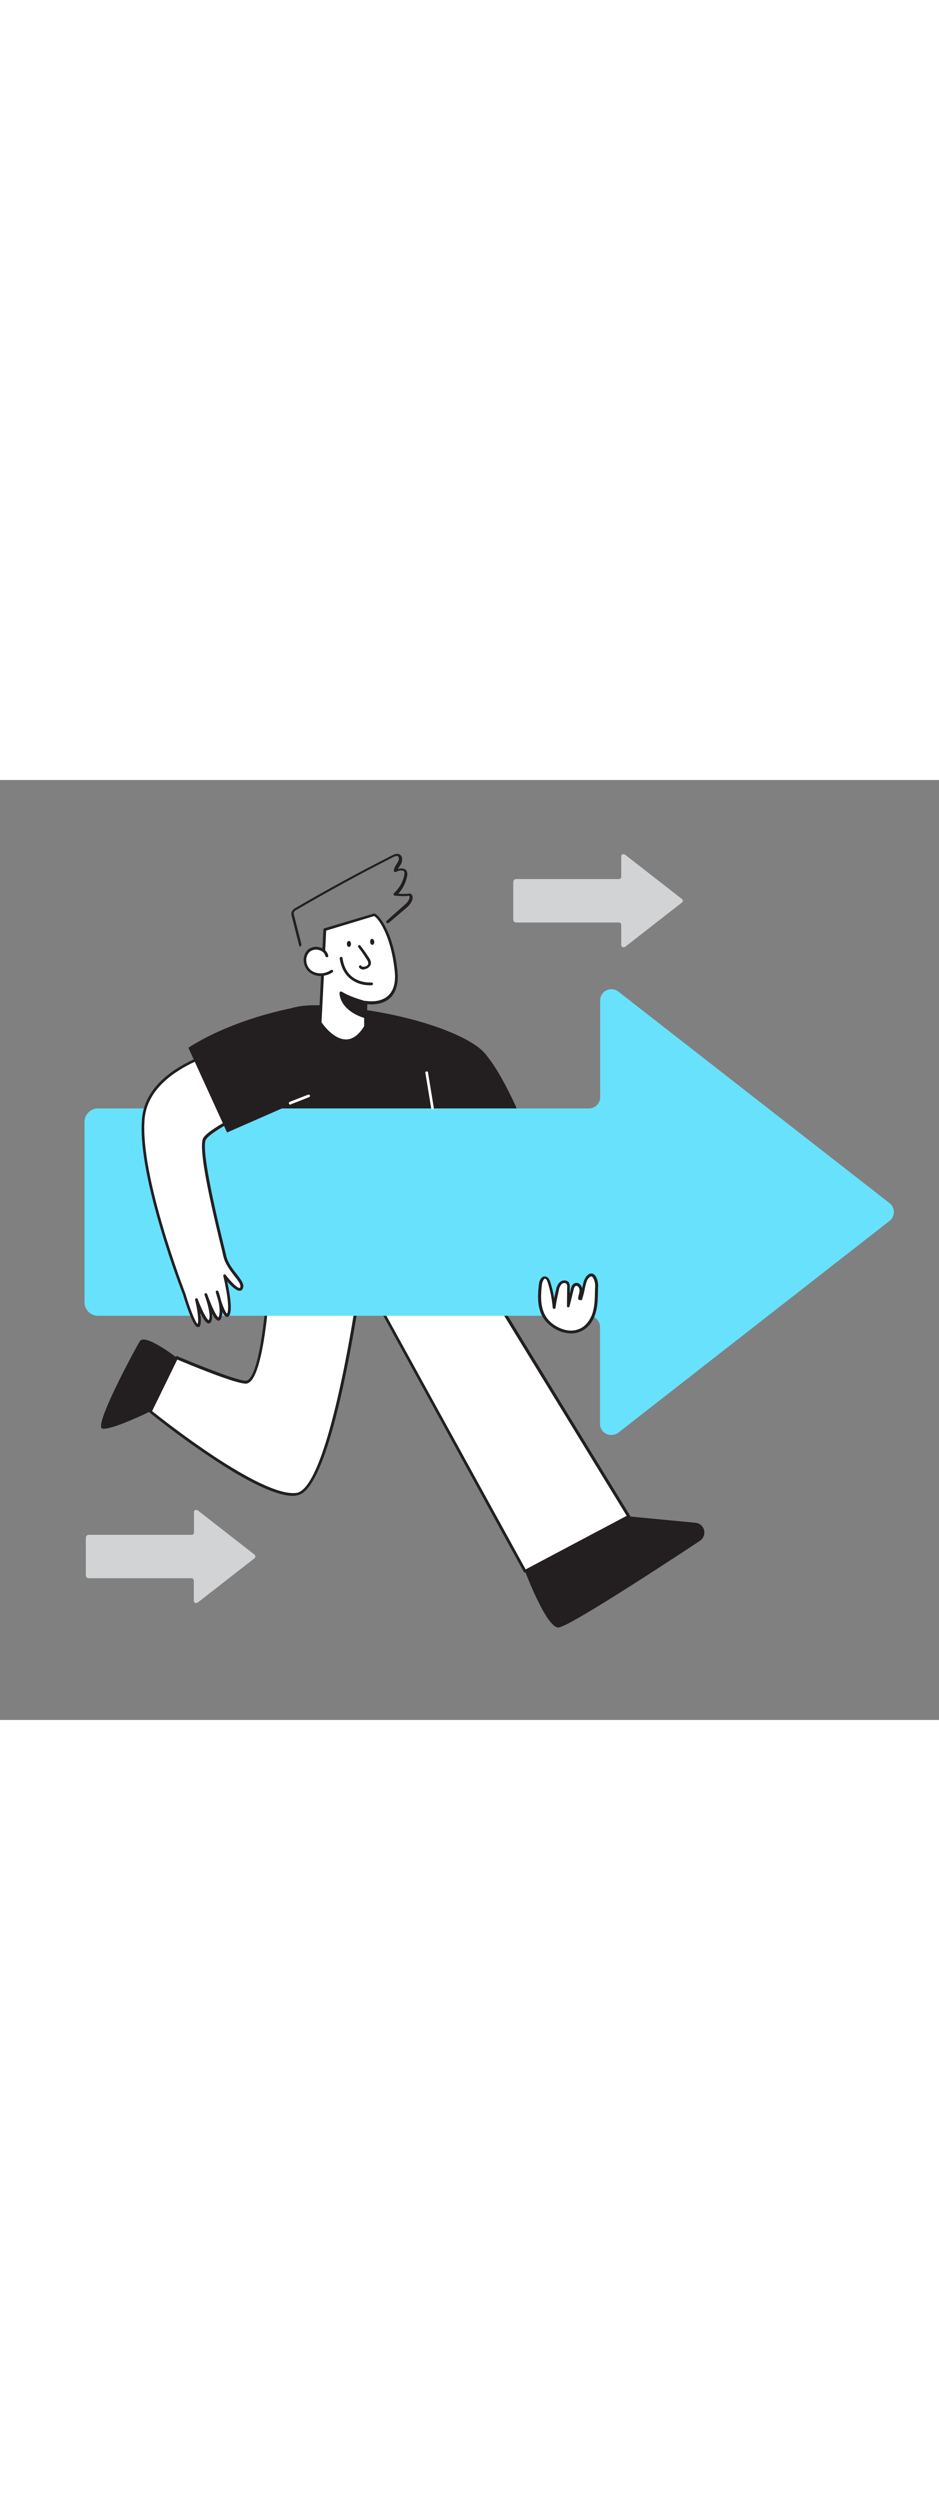 <svg version="1.1" id="Layer_1" xmlns="http://www.w3.org/2000/svg" xmlns:xlink="http://www.w3.org/1999/xlink" x="0px" y="0px" viewBox="0 0 500 500" style="width: 188px;" xml:space="preserve" data-imageid="moving-forward-96" imageName="Moving Forward" class="illustrations_image">
<rect x="0" y="0" width="500" height="500" fill="#808080" stroke="none"/>
<style type="text/css">
	.st0_moving-forward-96{fill:#D1D3D4;}
	.st1_moving-forward-96{fill:#FFFFFF;}
	.st2_moving-forward-96{fill:#231F20;}
	.st3_moving-forward-96{fill:#68E1FD;}
</style>
<g id="arrow_bg_moving-forward-96">
	<path class="st0_moving-forward-96" d="M135.6,412.1l-30.3-23.6c-0.6-0.4-1.3-0.3-1.8,0.2c-0.2,0.2-0.2,0.5-0.2,0.8v10.8c0,0.7-0.6,1.2-1.2,1.2H47.2&#xA;&#9;&#9;c-0.8,0-1.5,0.7-1.5,1.5v20.1c0,0.8,0.7,1.5,1.5,1.5H102c0.7,0,1.2,0.6,1.2,1.2v10.8c0,0.7,0.6,1.2,1.2,1.2c0.3,0,0.5-0.1,0.8-0.2&#xA;&#9;&#9;l30.3-23.6c0.5-0.4,0.7-1.2,0.2-1.7C135.7,412.2,135.7,412.2,135.6,412.1z"/>
	<path class="st0_moving-forward-96" d="M363.1,63.3l-30.3-23.6c-0.6-0.4-1.3-0.3-1.8,0.2c-0.2,0.2-0.2,0.5-0.2,0.8v10.8c0,0.7-0.6,1.2-1.2,1.2h-54.8&#xA;&#9;&#9;c-0.8,0-1.5,0.7-1.5,1.5v20.1c0,0.8,0.7,1.5,1.5,1.5h54.8c0.7,0,1.2,0.6,1.2,1.2v10.8c0,0.7,0.6,1.2,1.2,1.2c0.3,0,0.5-0.1,0.8-0.2&#xA;&#9;&#9;l30.3-23.6c0.5-0.4,0.7-1.2,0.2-1.7C363.2,63.5,363.2,63.4,363.1,63.3z"/>
</g>
<g id="character_moving-forward-96">
	<path class="st1_moving-forward-96" d="M194.1,250.8c0,0-15.9,126.2-36.1,129.1s-77.9-44-77.9-44L94,307.2c0,0,33,14.1,37.3,13&#xA;&#9;&#9;c10.9-2.7,13-77.9,13-77.9L194.1,250.8z"/>
	<path class="st2_moving-forward-96" d="M156.1,380.8c-8.9,0-24.1-7.1-45-21.2c-16.8-11.2-31.3-23-31.4-23.1c-0.3-0.2-0.4-0.6-0.2-0.9l13.9-28.7&#xA;&#9;&#9;c0.2-0.4,0.6-0.5,1-0.4c0,0,0,0,0,0c13.2,5.6,33.9,13.7,36.9,13c2.4-0.6,6.8-6.5,10-39.3c1.9-18.9,2.4-37.7,2.4-37.9&#xA;&#9;&#9;c0-0.2,0.1-0.4,0.3-0.6c0.2-0.1,0.4-0.2,0.6-0.2l49.7,8.4c0.4,0.1,0.7,0.4,0.6,0.8c-0.6,5.2-16.2,126.9-36.7,129.8&#xA;&#9;&#9;C157.4,380.7,156.8,380.8,156.1,380.8z M81,335.7c5.5,4.4,58.2,46.1,76.9,43.5c5.5-0.8,14.3-12.7,25-65.1&#xA;&#9;&#9;c5.9-28.9,9.7-57.9,10.4-62.7l-48.2-8.2c-0.3,10.9-2.8,75.1-13.5,77.8c-0.2,0.1-0.5,0.1-0.7,0.1c-5.9,0-31.2-10.6-36.5-12.8&#xA;&#9;&#9;L81,335.7z"/>
	<polygon class="st1_moving-forward-96" points="195.1,267.2 279.6,420.9 334.8,391.6 252.5,257.5 &#9;"/>
	<path class="st2_moving-forward-96" d="M279.6,421.6c-0.3,0-0.5-0.1-0.7-0.4l-84.4-153.7c-0.1-0.2-0.1-0.5,0-0.7c0.1-0.2,0.3-0.4,0.6-0.4l57.4-9.7&#xA;&#9;&#9;c0.3-0.1,0.6,0.1,0.8,0.4l82.2,134.2c0.2,0.3,0.1,0.8-0.2,1c0,0,0,0-0.1,0l-55.2,29.2C279.8,421.6,279.7,421.6,279.6,421.6z&#xA;&#9;&#9; M196.3,267.8l83.6,152.1l53.8-28.5l-81.6-133.1L196.3,267.8z"/>
	<path class="st2_moving-forward-96" d="M257.9,145.1c-7.6-8.6-35.6-20.2-75.8-24.4c-28.9-3-42-0.3-48.1,36.1c-6.4,38.6,16.5,101.1,16.5,101.1&#xA;&#9;&#9;l148-18.9C298.5,239.1,277.9,167.9,257.9,145.1z"/>
	<path class="st1_moving-forward-96" d="M194.7,131.3v-12.9c0,0,18.7,3.8,16.3-17.3s-10.4-29.7-11.8-29.2L173,79.6l-2.5,49.5&#xA;&#9;&#9;C170.5,129.1,183.5,149.3,194.7,131.3z"/>
	<path class="st2_moving-forward-96" d="M184.2,139.5c-7.9,0-14.1-9.6-14.4-10c-0.1-0.1-0.1-0.3-0.1-0.4l2.5-49.5c0-0.3,0.2-0.6,0.5-0.7l26.2-7.8&#xA;&#9;&#9;c0.5-0.1,1,0,1.4,0.4c2.2,1.5,9.1,10.1,11.3,29.5c0.8,6.8-0.6,11.9-3.9,15c-4.2,3.8-10.1,3.5-12.4,3.2v12.1c0,0.1,0,0.3-0.1,0.4&#xA;&#9;&#9;c-3.2,5.2-6.9,7.8-11,7.9L184.2,139.5z M171.2,128.9c0.9,1.3,6.5,9.1,13,9.1h0.1c3.5,0,6.7-2.4,9.6-7v-12.7c0-0.2,0.1-0.4,0.3-0.6&#xA;&#9;&#9;c0.2-0.1,0.4-0.2,0.6-0.2c0.1,0,7.4,1.4,11.9-2.8c3-2.8,4.2-7.4,3.4-13.7c-2.2-19.8-9.4-28.1-10.9-28.6l-25.5,7.7L171.2,128.9z"/>
	<path class="st1_moving-forward-96" d="M174.1,93.4c-0.9-4-6.8-5.4-9.8-2.6s-2.3,8.3,0.9,10.8s8.1,2.3,11.4-0.1"/>
	<path class="st2_moving-forward-96" d="M170.7,104.3c-2.1,0-4.2-0.7-5.9-2c-1.9-1.5-3-3.8-3.1-6.2c-0.1-2.1,0.6-4.2,2.1-5.7c1.8-1.6,4.4-2.1,6.7-1.3&#xA;&#9;&#9;c2.1,0.5,3.8,2.2,4.3,4.3c0.1,0.4-0.2,0.8-0.6,0.9c-0.4,0.1-0.8-0.2-0.9-0.6c-0.4-1.6-1.7-2.8-3.3-3.2c-1.8-0.6-3.8-0.2-5.2,1&#xA;&#9;&#9;c-1.2,1.2-1.8,2.9-1.7,4.6c0.1,2,1,3.9,2.5,5.1c2.8,2.2,7.3,2.2,10.6-0.1c0.3-0.2,0.8-0.2,1.1,0.2c0.2,0.3,0.1,0.8-0.2,1&#xA;&#9;&#9;C175.3,103.5,173,104.2,170.7,104.3z"/>
	<path class="st1_moving-forward-96" d="M191.5,88.6c1.6,2,3.1,4.1,4.5,6.3c0.6,1,1.3,2.2,0.9,3.4c-0.5,1-1.4,1.6-2.5,1.8c-0.9,0.3-1.8,0.1-2.4-0.6"/>
	<path class="st2_moving-forward-96" d="M193.5,100.8c-0.9,0.1-1.8-0.4-2.3-1.1c-0.2-0.4-0.1-0.8,0.3-1c0.4-0.2,0.8-0.1,1,0.3c0.2,0.4,1,0.4,1.6,0.3&#xA;&#9;&#9;c0.5-0.1,1.6-0.4,1.9-1.3s-0.2-1.8-0.8-2.7c-1.4-2.2-2.8-4.3-4.4-6.3c-0.2-0.3-0.2-0.7,0.1-1c0.3-0.3,0.8-0.2,1,0.1c0,0,0,0,0,0&#xA;&#9;&#9;c1.6,2,3.1,4.2,4.5,6.3c0.8,1.2,1.5,2.6,0.9,4c-0.6,1.2-1.7,2-3,2.2C194.2,100.8,193.8,100.8,193.5,100.8z"/>
	
		<ellipse transform="matrix(1 -1.047197e-03 1.047197e-03 1 -9.121943e-02 0.195)" class="st2_moving-forward-96" cx="185.8" cy="87.2" rx="1.1" ry="1.6"/>
	
		<ellipse transform="matrix(0.996 -8.854660e-02 8.854660e-02 0.996 -6.845 17.889)" class="st2_moving-forward-96" cx="198.2" cy="86.1" rx="1.1" ry="1.6"/>
	<path class="st2_moving-forward-96" d="M194.7,118.4c0,0-8.1-2-13.2-5.2c0,0-0.2,8.6,13,12.8L194.7,118.4z"/>
	<path class="st2_moving-forward-96" d="M194.5,126.7c-0.1,0-0.2,0-0.2,0c-13.6-4.2-13.6-13.1-13.5-13.5c0-0.3,0.2-0.5,0.4-0.6c0.2-0.1,0.5-0.1,0.8,0&#xA;&#9;&#9;c4.9,3.1,12.9,5.1,13,5.1c0.3,0.1,0.6,0.4,0.6,0.8l-0.2,7.6c0,0.2-0.1,0.5-0.3,0.6C194.9,126.6,194.7,126.7,194.5,126.7z&#xA;&#9;&#9; M182.4,114.6c0.5,2.4,2.7,7.3,11.4,10.3l0.1-6C189.9,117.9,186.1,116.4,182.4,114.6z"/>
	<path class="st3_moving-forward-96 targetColor" d="M473.7,225.1L329.2,112.5c-2.6-2-6.4-1.5-8.4,1.1c-0.8,1-1.2,2.3-1.2,3.6v51.5c0,3.3-2.7,6-6,6H52.2&#xA;&#9;&#9;c-4,0-7.2,3.2-7.2,7.2v95.9c0,4,3.2,7.2,7.2,7.2h261.3c3.3,0,6,2.7,6,6v51.5c0,3.3,2.8,6,6.1,5.9c1.3,0,2.5-0.4,3.6-1.2&#xA;&#9;&#9;l144.5-112.7c2.6-2.1,3-5.8,1-8.4C474.4,225.8,474,225.4,473.7,225.1z" style="fill: rgb(104, 225, 253);"/>
	<path class="st1_moving-forward-96" d="M129.1,141.2c0,0-50.1,7.9-52.7,39.1s21.8,93.3,21.8,93.3s5.5,18.4,7.5,16.4s-1-13.6-1-13.6s5.4,14.4,7.3,11.1&#xA;&#9;&#9;s-2.2-13.9-2.2-13.9s5.8,16.8,7.6,12.1s-1.5-13.5-1.5-13.5s4.1,15.8,6,11.7s-2-20.3-2-20.3s7.5,9.9,9,6.4s-7-9.2-8.8-16.8&#xA;&#9;&#9;s-14.5-57-10.8-62.7s31.4-18.4,31.4-18.4"/>
	<path class="st2_moving-forward-96" d="M105.4,291c-0.1,0-0.2,0-0.3,0c-2.4-0.6-6.1-12.1-7.6-17.1c0-0.1-6.2-15.7-11.9-35&#xA;&#9;&#9;c-7.7-25.9-11.1-45.6-10-58.6c2.6-31.4,52.9-39.7,53.4-39.8c0.4-0.1,0.8,0.2,0.8,0.6c0,0,0,0,0,0c0.1,0.4-0.2,0.8-0.6,0.9&#xA;&#9;&#9;c-8.7,1.6-17.2,4.2-25.3,7.8c-11.5,5.3-25.6,14.9-26.9,30.6c-2.5,30.7,21.6,92.4,21.8,93c2.1,7.1,5.1,14.9,6.4,16&#xA;&#9;&#9;c0.8-1.4,0-7.6-1.3-12.8c-0.1-0.4,0.1-0.8,0.5-0.9c0.4-0.1,0.8,0.1,0.9,0.5c2.2,5.8,4.8,10.8,5.8,11.1c0,0,0,0,0.1-0.1&#xA;&#9;&#9;c1.1-2-0.4-7.7-1.6-11.3c-0.2-0.7-0.5-1.4-0.7-2c-0.1-0.4,0.1-0.8,0.5-0.9c0.3-0.1,0.7,0.1,0.9,0.4c0.1,0.3,0.4,1,0.7,1.9&#xA;&#9;&#9;c2.1,5.5,4.3,10.1,5.3,10.5c0.1-0.1,0.1-0.2,0.2-0.3c0.8-2.2,0.4-5.5-0.2-8.2c-0.5-1.7-1-3.4-1.4-4.8c-0.1-0.4,0.1-0.8,0.5-0.9&#xA;&#9;&#9;c0.4-0.1,0.8,0.1,0.9,0.5c0.6,1.5,1,3.1,1.4,4.7c1.2,3.8,2.5,6.6,3.2,7.1c0-0.1,0.1-0.1,0.1-0.2c1.5-3.2-1-15.4-2.1-19.8&#xA;&#9;&#9;c-0.1-0.4,0.1-0.8,0.5-0.9c0.3-0.1,0.6,0,0.8,0.3c2.6,3.4,6.1,7,7.4,6.9c0.1,0,0.2,0,0.3-0.3c0.6-1.4-1.1-3.6-3.2-6.2&#xA;&#9;&#9;c-2.1-2.8-4.8-6.2-5.7-10.1c-0.2-0.6-0.4-1.5-0.6-2.6c-9.3-37.6-12.5-56.9-10.1-60.7c3.8-5.9,30.6-18.2,31.8-18.7&#xA;&#9;&#9;c0.4-0.2,0.8,0,1,0.4c0,0,0,0,0,0c0.2,0.4,0,0.8-0.3,1c0,0,0,0,0,0c-0.3,0.1-27.6,12.7-31.1,18.2c-1.5,2.3-0.9,14.5,10.2,59.5&#xA;&#9;&#9;c0.3,1.1,0.5,2,0.6,2.6c0.9,3.6,3.3,6.7,5.5,9.5c2.4,3.1,4.3,5.5,3.3,7.7c-0.2,0.6-0.8,1.1-1.5,1.2c-1.9,0.2-4.8-2.6-6.8-4.9&#xA;&#9;&#9;c1.1,5,2.8,14.4,1.3,17.7c-0.5,1-1.1,1.2-1.5,1.1c-0.8-0.1-1.6-1.1-2.4-2.6c0,1.1-0.2,2.2-0.6,3.3c-0.4,1.1-1.1,1.3-1.5,1.3&#xA;&#9;&#9;c-1,0-2.2-1.5-3.4-3.6c0.2,1.4,0.1,2.9-0.5,4.2c-0.3,0.6-0.8,0.9-1.4,0.9c-1.3-0.1-2.9-2.6-4.3-5.4c0.4,3.1,0.5,6.2-0.6,7.2&#xA;&#9;&#9;C106.1,290.9,105.8,291,105.4,291z M105.5,289.5L105.5,289.5z"/>
	<path class="st2_moving-forward-96" d="M160,88.7c-0.3,0-0.6-0.2-0.7-0.6l-3.9-15.4c-0.3-0.8-0.3-1.8-0.1-2.6c0.5-0.9,1.2-1.7,2.2-2.1&#xA;&#9;&#9;c16.8-9.8,34.1-19.2,51.5-28c0.8-0.4,2.2-1.1,3.6-0.5c0.7,0.3,1.2,0.9,1.4,1.6c0.3,1.2,0.1,2.6-0.5,3.7c-0.2,0.4-0.5,0.8-0.8,1.2&#xA;&#9;&#9;c-0.3,0.4-0.6,0.9-0.9,1.4c1.1-0.4,2.3-0.5,3.4-0.1c0.7,0.2,1.3,0.8,1.5,1.5c0.2,0.7,0.3,1.5,0.1,2.3c-0.7,3.5-2.3,6.8-4.7,9.4&#xA;&#9;&#9;c2.1,0.2,4.1,0.1,6.2-0.1c0.2,0,0.5,0.1,0.6,0.2c0.6,0.6,0.9,1.4,0.8,2.2c-0.1,2.2-2.2,4.2-2.8,4.8L207,76c-0.3,0.3-0.8,0.3-1.1,0&#xA;&#9;&#9;s-0.3-0.8,0-1.1c0,0,0.1-0.1,0.1-0.1l9.8-8.7c1-0.9,2.3-2.5,2.3-3.7c0-0.3-0.1-0.6-0.2-0.8c-2.6,0.3-5.2,0.2-7.7-0.1&#xA;&#9;&#9;c-0.3,0-0.5-0.2-0.6-0.5c-0.1-0.3,0-0.6,0.2-0.8c2.8-2.6,4.8-6,5.5-9.8c0.1-0.5,0.1-1,0-1.5c-0.1-0.3-0.4-0.5-0.7-0.7&#xA;&#9;&#9;c-1.3-0.2-2.6,0-3.7,0.7c-0.2,0.1-0.5,0.1-0.8,0c-0.2-0.1-0.4-0.4-0.4-0.7c0.2-1.3,0.7-2.5,1.5-3.5c0.2-0.4,0.5-0.7,0.7-1.1&#xA;&#9;&#9;c0.4-0.7,0.6-1.6,0.4-2.4c-0.1-0.3-0.3-0.5-0.6-0.7c-0.6-0.3-1.5,0.1-2.3,0.5c-17.3,8.8-34.6,18.2-51.4,28&#xA;&#9;&#9;c-0.6,0.3-1.2,0.7-1.5,1.3c-0.1,0.6-0.1,1.2,0.1,1.7l3.9,15.4c0.1,0.4-0.1,0.8-0.5,0.9c0,0,0,0,0,0C160.1,88.7,160.1,88.7,160,88.7&#xA;&#9;&#9;z"/>
	<path class="st1_moving-forward-96" d="M287.9,268.1c0.2-1.6,1.1-3.6,2.6-3.3c1,0.2,1.6,1.3,1.9,2.3c1.4,4.4,2.4,9,2.8,13.6c0.5-3.2,1.1-6.3,1.8-9.4&#xA;&#9;&#9;c0.2-1.4,0.8-2.7,1.8-3.7c1-0.9,2.9-1,3.7,0.1c0.3,0.6,0.5,1.4,0.4,2.1l-0.1,9.9l2.1-8.6c0.3-1.1,0.6-2.2,1.6-2.7&#xA;&#9;&#9;c1.8-0.8,3.3,1.7,3.1,3.6c-0.1,1.3-0.7,2.6-0.8,3.8l0.7,0.1c0.9-2.6,1.3-5.4,2-8.1c0.2-1,0.6-2,1.1-2.9c3.4-4.8,5.4,1.5,5.2,4.2&#xA;&#9;&#9;c-0.3,5.3,0.1,10.7-1.9,15.8c-3.9,9.8-13.5,10.9-21.5,5.2C287,285,286.8,276.8,287.9,268.1z"/>
	<path class="st2_moving-forward-96" d="M304.1,294.4c-3.7-0.1-7.3-1.3-10.3-3.6c-7.8-5.5-7.9-14.2-6.8-22.8l0,0c0.1-1.3,0.7-2.6,1.7-3.5&#xA;&#9;&#9;c0.5-0.4,1.2-0.5,1.8-0.4c1.5,0.3,2.1,1.7,2.5,2.8c0.9,2.9,1.6,5.8,2.1,8.7c0.3-1.5,0.6-3,1-4.4c0.2-1.5,0.9-3,2-4.1&#xA;&#9;&#9;c0.8-0.7,1.8-1,2.9-0.9c0.8,0.1,1.5,0.5,1.9,1.1c0.4,0.8,0.6,1.6,0.5,2.5v3.4l0.5-2.3c0.2-0.9,0.6-2.6,2.1-3.2&#xA;&#9;&#9;c0.8-0.4,1.8-0.2,2.5,0.3c0.7,0.6,1.2,1.3,1.5,2.2c0.2-0.9,0.4-1.7,0.6-2.6c0.2-1.1,0.7-2.2,1.3-3.1c1.5-2.1,2.8-2.2,3.7-1.9&#xA;&#9;&#9;c2.1,0.7,3,4.6,2.9,6.6c-0.1,1.1-0.1,2.3-0.1,3.4c-0.1,4.2-0.2,8.5-1.8,12.6c-1.8,4.5-4.8,7.4-8.7,8.6&#xA;&#9;&#9;C306.6,294.2,305.4,294.4,304.1,294.4z M288.6,268.2c-1,8.1-1,16.3,6.1,21.4c4.2,2.9,8.8,4,12.6,2.8c3.5-1,6.1-3.7,7.8-7.7&#xA;&#9;&#9;c1.5-3.9,1.6-7.9,1.7-12.1c0-1.1,0.1-2.3,0.1-3.4c0.1-1.9-0.8-4.7-1.9-5.1c-0.7-0.2-1.5,0.8-2,1.4c-0.5,0.8-0.8,1.7-1,2.6&#xA;&#9;&#9;c-0.3,1-0.5,2-0.7,3c-0.3,1.7-0.8,3.4-1.3,5.1c-0.1,0.4-0.5,0.6-0.9,0.5c0,0,0,0,0,0l-0.6-0.1c-0.2,0-0.4-0.1-0.5-0.3&#xA;&#9;&#9;c-0.1-0.2-0.2-0.4-0.2-0.6c0.1-0.7,0.2-1.3,0.4-1.9c0.2-0.6,0.3-1.3,0.4-1.9c0.1-1-0.3-2-1-2.6c-0.3-0.2-0.7-0.3-1-0.2&#xA;&#9;&#9;c-0.6,0.3-1,1.2-1.2,2.2l-2.1,8.6c-0.1,0.4-0.4,0.6-0.8,0.6c-0.4,0-0.7-0.4-0.6-0.8l0.1-9.9c0.1-0.6,0-1.2-0.3-1.7&#xA;&#9;&#9;c-0.2-0.3-0.5-0.5-0.9-0.5c-0.6-0.1-1.2,0.1-1.7,0.5c-0.8,0.9-1.4,2.1-1.5,3.3c-0.7,3.1-1.4,6.2-1.8,9.3c0,0.4-0.4,0.7-0.8,0.6&#xA;&#9;&#9;c-0.4,0-0.7-0.3-0.7-0.7c-0.4-4.6-1.3-9.1-2.7-13.5c-0.4-1.1-0.8-1.7-1.3-1.8c-0.2,0-0.5,0-0.6,0.2&#xA;&#9;&#9;C289.1,266.4,288.7,267.3,288.6,268.2L288.6,268.2z"/>
	<path class="st2_moving-forward-96" d="M279.6,420.9c0,0,11.2,29.9,17.7,29.9c4.9,0,52.4-30.9,75.4-46.1c2.4-1.6,3.1-4.9,1.5-7.3&#xA;&#9;&#9;c-0.9-1.3-2.3-2.2-3.9-2.3l-35.5-3.4L279.6,420.9z"/>
	<path class="st2_moving-forward-96" d="M94,307.2c0,0-16.8-13-19.5-8.7s-24.9,45.5-20,46.5s25.6-9.2,25.6-9.2L94,307.2z"/>
	<path class="st2_moving-forward-96" d="M162,120.2c-1.1,0-35,5.2-61.7,22.2l20.6,45.1l37.9-16.6L162,120.2z"/>
	<path class="st1_moving-forward-96" d="M230.3,175.2c-0.4,0-0.7-0.3-0.7-0.6l-3.1-18.8c-0.1-0.4,0.2-0.8,0.6-0.8c0.4-0.1,0.8,0.2,0.8,0.6l3.1,18.8&#xA;&#9;&#9;c0.1,0.4-0.2,0.8-0.6,0.9L230.3,175.2z"/>
	<path class="st1_moving-forward-96" d="M197.9,108.4c0,0-14.1,1.3-16.2-13.5"/>
	<path class="st2_moving-forward-96" d="M196.6,109.2c-5.4,0-14.1-2.9-15.7-14.2c-0.1-0.4,0.2-0.8,0.6-0.9c0.4-0.1,0.8,0.2,0.9,0.6c0,0,0,0.1,0,0.1&#xA;&#9;&#9;c2,14,14.9,12.9,15.4,12.9c0.4,0,0.8,0.3,0.8,0.7s-0.3,0.8-0.7,0.8C197.5,109.2,197.1,109.2,196.6,109.2z"/>
	<path class="st1_moving-forward-96" d="M154.6,172.7c-0.3,0-0.6-0.2-0.7-0.5c-0.2-0.4,0-0.8,0.4-1c0,0,0,0,0,0l9.7-3.8c0.4-0.2,0.8,0,1,0.3&#xA;&#9;&#9;s0,0.8-0.3,1c0,0-0.1,0-0.1,0l-9.7,3.8C154.8,172.7,154.7,172.7,154.6,172.7z"/>
</g>
</svg>